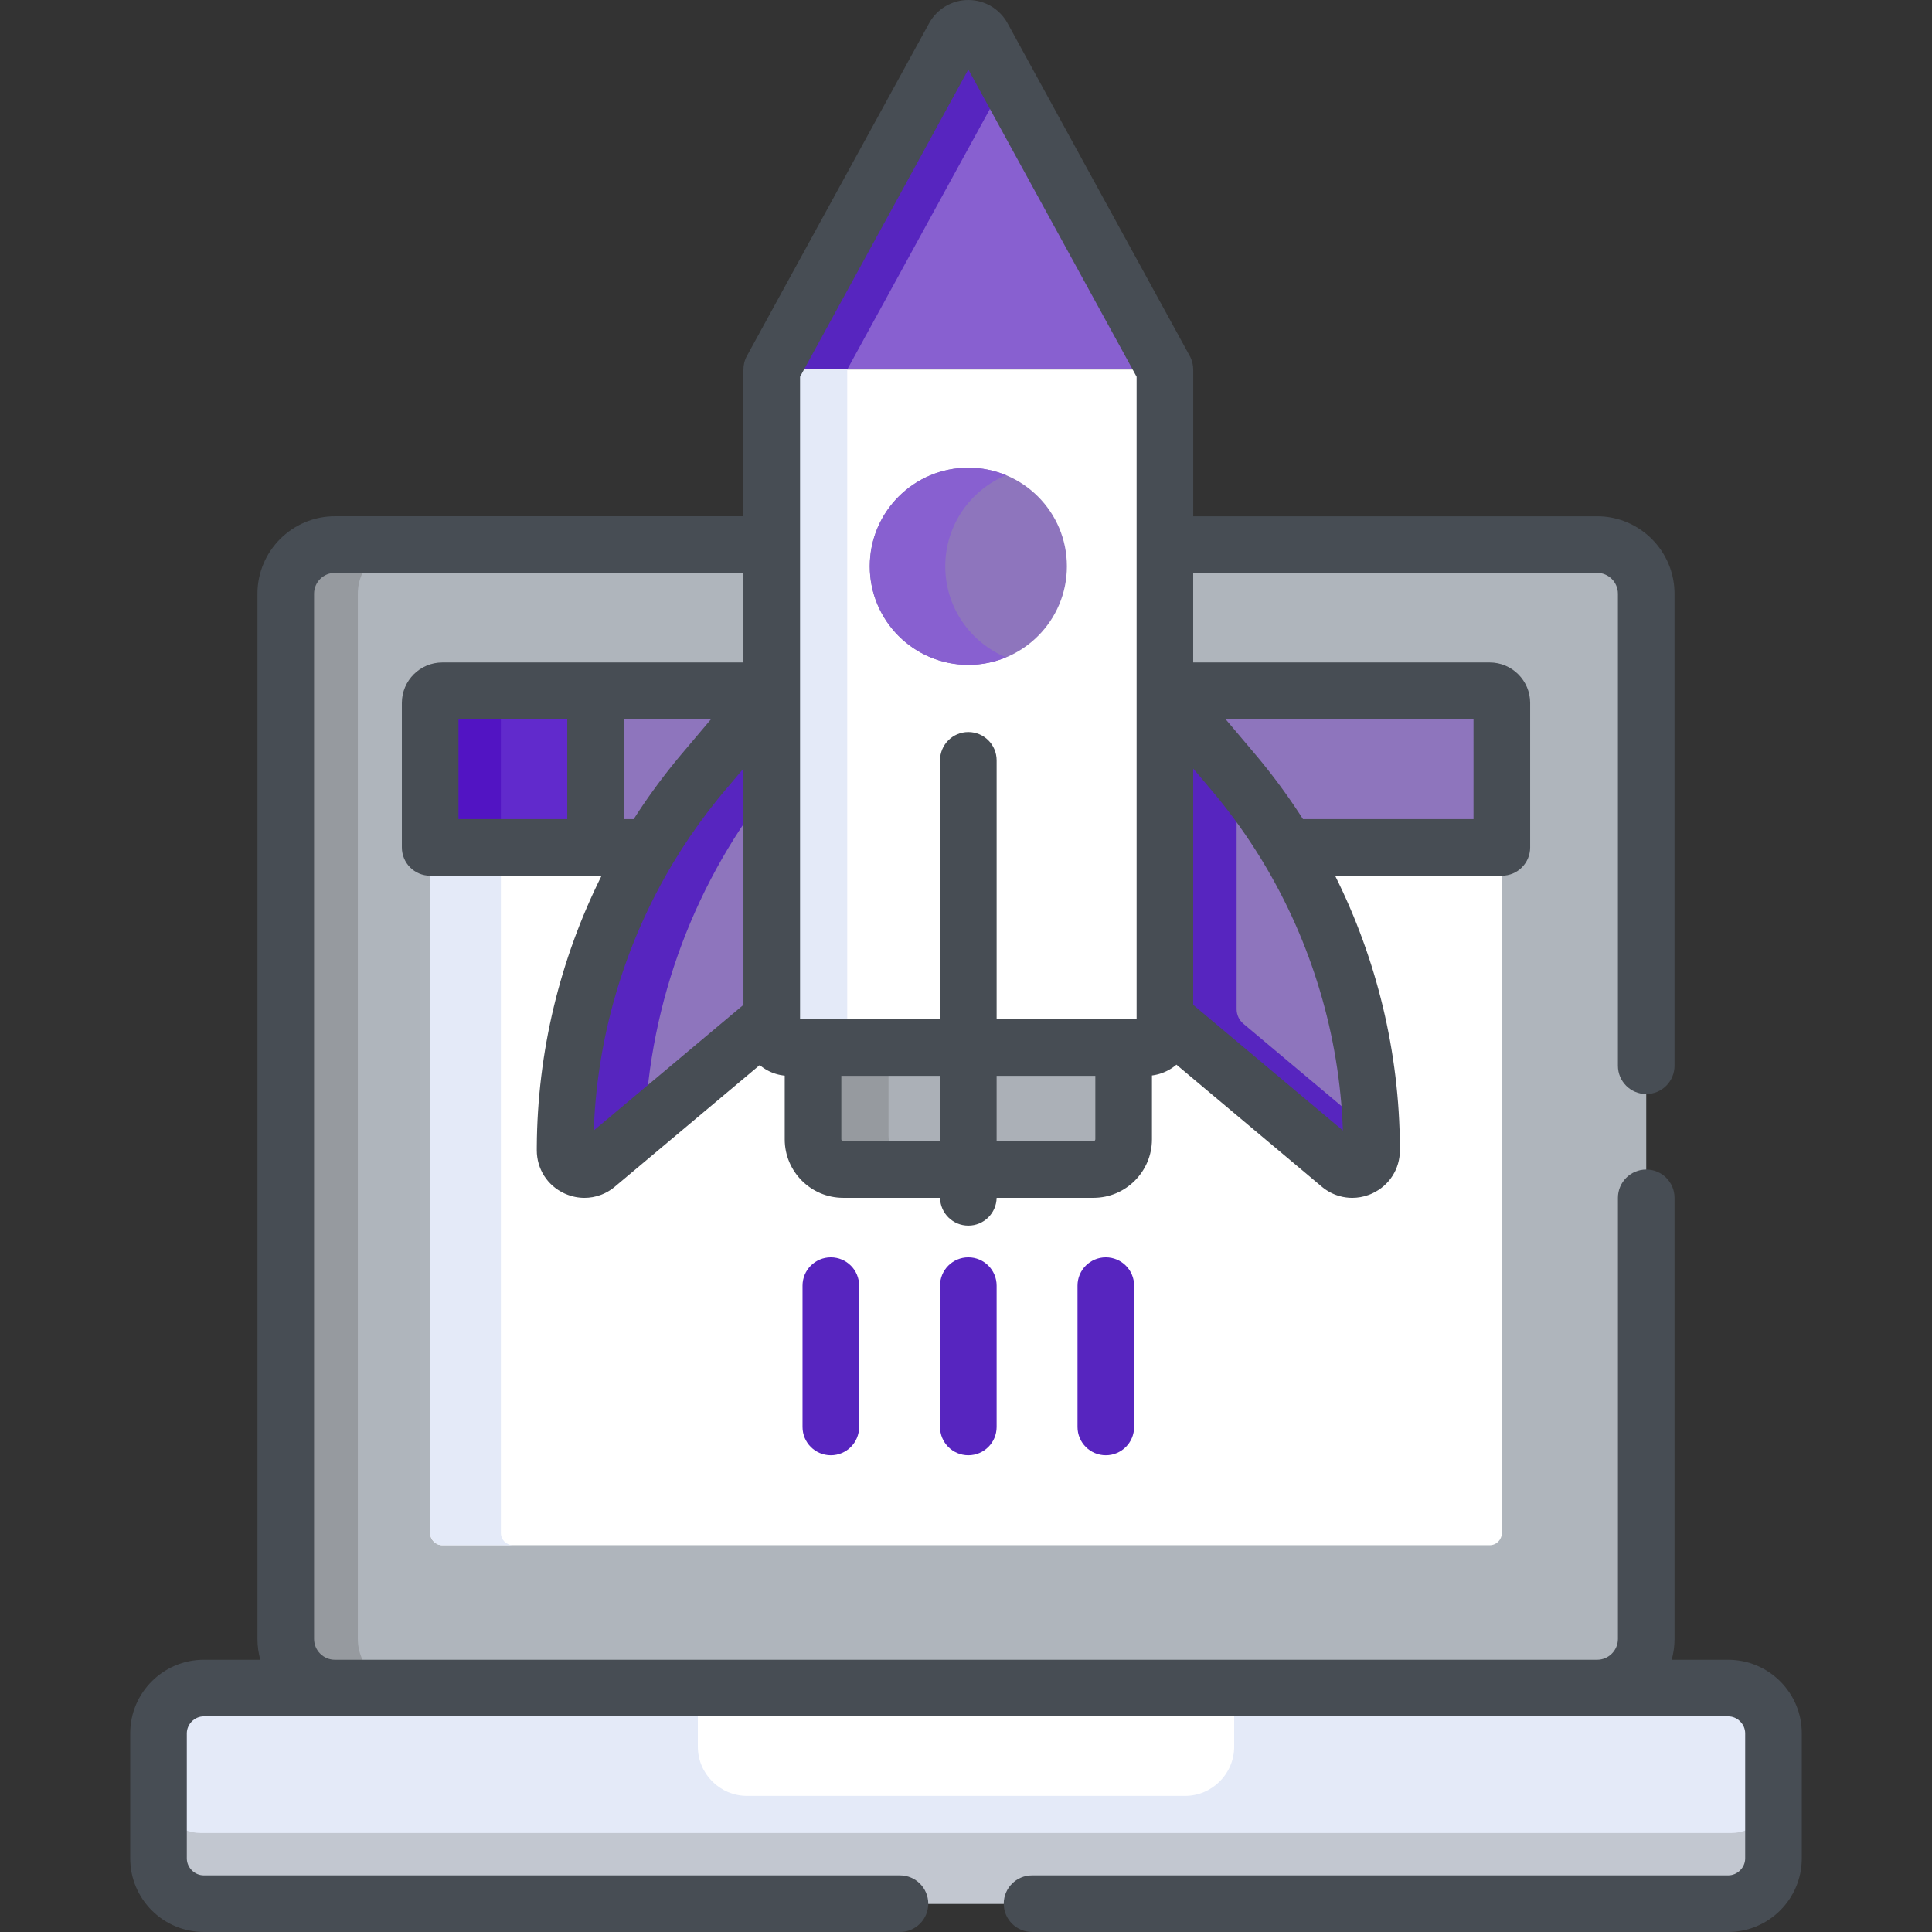 <?xml version="1.0"?>
<svg xmlns="http://www.w3.org/2000/svg" xmlns:xlink="http://www.w3.org/1999/xlink" version="1.1" id="Capa_1" x="0px" y="0px" viewBox="0 0 511.999 511.999" style="enable-background:new 0 0 511.999 511.999;" xml:space="preserve" width="512px" height="512px" class=""><rect x="0" y="0" width="511.999" height="511.999" fill="#333333" stroke="none"/><g><path style="fill:#AFB5BC" d="M423.243,144.313H308.714H204.523H88.761c-7.165,0-13.028,5.862-13.028,13.028v276.987  c0,7.165,5.862,13.028,13.028,13.028h334.482c7.165,0,13.028-5.862,13.028-13.028V157.341  C436.271,150.175,430.409,144.313,423.243,144.313z" data-original="#AFB5BC" class=""/><path style="fill:#969A9F" d="M94.829,434.327V157.341c0-7.165,5.862-13.028,13.028-13.028H88.76  c-7.165,0-13.028,5.862-13.028,13.028v276.987c0,7.165,5.862,13.028,13.028,13.028h19.097  C100.692,447.355,94.829,441.493,94.829,434.327z" data-original="#969A9F" class=""/><path style="fill:#FFFFFF" d="M394.774,183.059h-86.061h-104.19h-87.294c-1.781,0-3.225,1.444-3.225,3.225v219.986  c0,1.781,1.444,3.225,3.225,3.225h277.546c1.781,0,3.225-1.444,3.225-3.225V186.284C398,184.503,396.556,183.059,394.774,183.059z" data-original="#FFFFFF" class=""/><path style="fill:#E4EAF8" d="M132.74,406.27V186.284c0-1.781,1.444-3.225,3.225-3.225h-18.736c-1.781,0-3.225,1.444-3.225,3.225  v219.986c0,1.781,1.444,3.225,3.225,3.225h18.736C134.184,409.495,132.74,408.051,132.74,406.27z" data-original="#E4EAF8" class=""/><path style="fill:#8E75BD" d="M394.774,183.059h-86.061h-104.19H149.76v41.515H398v-38.289  C398,184.503,396.556,183.059,394.774,183.059z" data-original="#ABFFDB" class="" data-old_color="#ABFFDB"/><path style="fill:#E4EAF8" d="M457.994,504.5H54.009c-6.6,0-12.001-5.4-12.001-12.001v-33.143c0-6.6,5.4-12.001,12.001-12.001  h403.985c6.6,0,12.001,5.4,12.001,12.001v33.143C469.995,499.099,464.595,504.5,457.994,504.5z" data-original="#E4EAF8" class=""/><path style="fill:#C2C7D0" d="M458.753,485.762H53.251c-6.183,0-11.242-5.058-11.242-11.242v18.736  c0,6.183,5.058,11.242,11.242,11.242h405.503c6.183,0,11.242-5.058,11.242-11.242v-18.736  C469.995,480.704,464.936,485.762,458.753,485.762z" data-original="#C2C7D0"/><path style="fill:#FFFFFF" d="M184.936,447.355v15.544c0,7.165,5.862,13.028,13.028,13.028H314.04  c7.165,0,13.028-5.862,13.028-13.028v-15.544H184.936z" data-original="#FFFFFF" class=""/><path style="fill:#612ACC" d="M157.829,183.059h-40.6c-1.781,0-3.225,1.444-3.225,3.225v38.289h43.826V183.059z" data-original="#6DC296" class="active-path" data-old_color="#6129CC"/><path style="fill:#5214C3" d="M135.965,183.059h-18.736c-1.781,0-3.225,1.444-3.225,3.225v38.289h18.736v-38.289  C132.74,184.503,134.184,183.059,135.965,183.059z" data-original="#5FA77E" class="" data-old_color="#5FA77E"/><g>
	<path style="fill:#8E75BD" d="M307.714,183.17v86.623l46.389,38.935c3.317,2.784,8.374,0.426,8.374-3.904l0,0   c0-36.694-12.991-72.204-36.67-100.235L307.714,183.17z" data-original="#ABFFDB" class="" data-old_color="#ABFFDB"/>
	<path style="fill:#8E75BD" d="M205.523,183.17v86.623l-46.389,38.935c-3.317,2.784-8.374,0.426-8.374-3.904l0,0   c0-36.694,12.991-72.204,36.67-100.235L205.523,183.17z" data-original="#ABFFDB" class="" data-old_color="#ABFFDB"/>
</g><g>
	<path style="fill:#5725BF" d="M327.715,267.443V206.9c-0.629-0.775-1.263-1.546-1.908-2.31l-18.093-21.419v86.623l46.389,38.935   c3.317,2.784,8.374,0.426,8.374-3.904l0,0c0-1.989-0.046-3.974-0.122-5.956l-32.84-27.564   C328.374,270.347,327.715,268.933,327.715,267.443z" data-original="#92E0C0" class="" data-old_color="#92E0C0"/>
	<path style="fill:#5725BF" d="M205.523,206.9V183.17l-18.093,21.419c-23.679,28.032-36.67,63.541-36.67,100.236l0,0   c0,4.33,5.058,6.688,8.374,3.904l11.748-9.861C172.17,265.299,184.31,233.017,205.523,206.9z" data-original="#92E0C0" class="" data-old_color="#92E0C0"/>
</g><path style="fill:#ABB0B7" d="M215.46,276.605v24.328c0,4.399,3.599,7.998,7.998,7.998c11.784,0,21.358,0,33.16,0  c11.828,0,20.791,0,33.16,0c4.399,0,7.998-3.599,7.998-7.998v-24.328C287.515,276.605,223.327,276.605,215.46,276.605z" data-original="#ABB0B7" class=""/><path style="fill:#969A9F" d="M235.461,300.933v-24.328H215.46v24.328c0,4.399,3.599,7.998,7.998,7.998c7.329,0,12.995,0,20.001,0  C239.061,308.932,235.461,305.332,235.461,300.933z" data-original="#969A9F" class=""/><path style="fill:#8860D0" d="M260.435,9.762c-1.651-3.015-5.982-3.015-7.633,0l-48.279,88.161h104.191L260.435,9.762z" data-original="#FEA82F" class="" data-old_color="#FEA82F"/><path style="fill:#5725BF" d="M260.435,9.762c-1.651-3.015-5.982-3.015-7.633,0l-48.279,88.161h20.001l42.095-76.869L260.435,9.762  z" data-original="#FF8031" class="" data-old_color="#5725C0"/><path style="fill:#FFFFFF" d="M204.523,273.005c0,2.541,2.06,4.6,4.6,4.6c9.135,0,83.274,0,94.565,0  c2.775,0,5.025-2.25,5.025-5.025V97.923h-104.19V273.005z" data-original="#FFFFFF" class=""/><path style="fill:#E4EAF8" d="M224.524,273.005V97.923h-20.001v175.082c0,2.541,2.06,4.6,4.6,4.6c11.504,0,12.773,0,20.001,0  C226.584,277.605,224.524,275.546,224.524,273.005z" data-original="#E4EAF8" class=""/><circle style="fill:#8E75BD" cx="256.615" cy="150.069" r="26.122" data-original="#FFC850" class="" data-old_color="#8D74BD"/><path style="fill:#8860D0" d="M250.503,150.071c0-10.881,6.656-20.204,16.117-24.129c-3.081-1.278-6.457-1.987-10.001-1.987  c-14.424,0-26.117,11.693-26.117,26.118c0,14.424,11.693,26.118,26.117,26.118c3.543,0,6.92-0.709,10.001-1.987  C257.158,170.275,250.503,160.953,250.503,150.071z" data-original="#FEA82F" class="" data-old_color="#FEA82F"/><g>
	<path style="fill:#5725BF" d="M212.678,340.705v37.454c0,4.143,3.357,7.5,7.5,7.5c4.143,0,7.5-3.357,7.5-7.5v-37.454   c0-4.143-3.357-7.5-7.5-7.5C216.036,333.204,212.678,336.561,212.678,340.705z" data-original="#FF8031" class="" data-old_color="#5725C0"/>
	<path style="fill:#5725BF" d="M256.616,333.204c-4.143,0-7.5,3.357-7.5,7.5v37.454c0,4.143,3.357,7.5,7.5,7.5s7.5-3.357,7.5-7.5   v-37.454C264.117,336.561,260.758,333.204,256.616,333.204z" data-original="#FF8031" class="" data-old_color="#5725C0"/>
	<path style="fill:#5725BF" d="M285.552,340.705v37.454c0,4.143,3.357,7.5,7.5,7.5c4.143,0,7.5-3.357,7.5-7.5v-37.454   c0-4.143-3.357-7.5-7.5-7.5C288.909,333.204,285.552,336.561,285.552,340.705z" data-original="#FF8031" class="" data-old_color="#5725C0"/>
</g><path style="fill:#474D54" d="M457.992,439.855h-14.98c0.492-1.759,0.756-3.613,0.756-5.527V317.434c0-4.143-3.357-7.5-7.5-7.5  c-4.143,0-7.5,3.357-7.5,7.5v116.893c0,3.048-2.479,5.527-5.527,5.527H88.758c-3.047,0-5.526-2.479-5.526-5.527V157.341  c0-3.048,2.479-5.527,5.526-5.527H197.02v23.745h-79.794c-5.914,0-10.727,4.812-10.727,10.726v38.289c0,4.143,3.357,7.5,7.5,7.5  h45.425c-11.071,22.181-17.027,46.771-17.166,71.851c-0.002,0.3-0.003,0.6-0.003,0.9c0,4.95,2.787,9.326,7.273,11.418  c0.063,0.03,0.127,0.058,0.191,0.087c0.018,0.008,0.037,0.016,0.055,0.024c0.05,0.022,0.101,0.044,0.151,0.065  c0.014,0.006,0.029,0.012,0.043,0.018c1.595,0.673,3.263,1.005,4.916,1.005c0.722,0,1.441-0.063,2.15-0.188  c0.752-0.133,1.493-0.336,2.214-0.608c0.011-0.004,0.023-0.008,0.034-0.013c0.059-0.022,0.117-0.045,0.176-0.068  c0.015-0.006,0.03-0.012,0.045-0.018c0.188-0.075,0.374-0.155,0.558-0.24c0.01-0.005,0.019-0.009,0.029-0.013  c0.048-0.022,0.096-0.045,0.144-0.068c0.028-0.013,0.057-0.027,0.085-0.041c0.044-0.021,0.087-0.043,0.131-0.065  c0.031-0.016,0.062-0.031,0.092-0.047c0.042-0.021,0.084-0.043,0.126-0.065c0.035-0.019,0.07-0.038,0.106-0.057  c0.051-0.028,0.103-0.056,0.154-0.084c0.055-0.03,0.109-0.061,0.164-0.092c0.03-0.017,0.059-0.035,0.088-0.052  c0.044-0.026,0.088-0.052,0.132-0.078c0.031-0.019,0.062-0.038,0.093-0.057c0.042-0.026,0.084-0.052,0.125-0.078  c0.032-0.02,0.063-0.04,0.095-0.06c0.045-0.029,0.09-0.058,0.135-0.088c0.025-0.017,0.051-0.033,0.076-0.05  c0.07-0.047,0.139-0.094,0.209-0.143c0.015-0.011,0.031-0.022,0.046-0.033c0.055-0.039,0.11-0.078,0.165-0.118  c0.025-0.018,0.049-0.036,0.074-0.055c0.045-0.034,0.091-0.068,0.136-0.102c0.026-0.02,0.052-0.039,0.077-0.059  c0.046-0.036,0.092-0.072,0.138-0.108c0.023-0.018,0.046-0.036,0.069-0.055c0.067-0.054,0.134-0.109,0.201-0.165l38.381-32.215  c0.015,0.012,0.03,0.024,0.044,0.037c0.031,0.026,0.062,0.052,0.093,0.077c0.039,0.032,0.078,0.063,0.118,0.095  c0.028,0.022,0.056,0.045,0.085,0.068c0.064,0.051,0.129,0.1,0.195,0.149c0.023,0.017,0.047,0.034,0.07,0.052  c0.048,0.036,0.097,0.071,0.145,0.106c0.026,0.019,0.053,0.038,0.079,0.056c0.049,0.035,0.098,0.068,0.148,0.102  c0.024,0.016,0.048,0.033,0.072,0.049c0.072,0.048,0.144,0.096,0.217,0.143c0.008,0.005,0.015,0.01,0.023,0.014  c0.067,0.043,0.134,0.085,0.202,0.126c0.023,0.014,0.046,0.028,0.069,0.042c0.056,0.034,0.112,0.067,0.168,0.099  c0.023,0.013,0.046,0.027,0.069,0.04c0.068,0.039,0.137,0.078,0.206,0.115c0.008,0.005,0.017,0.009,0.025,0.014  c0.079,0.043,0.159,0.085,0.239,0.126c0.018,0.009,0.037,0.019,0.056,0.028c0.062,0.032,0.125,0.063,0.188,0.094  c0.022,0.011,0.044,0.021,0.066,0.032c0.069,0.033,0.138,0.065,0.207,0.097c0.013,0.006,0.025,0.012,0.037,0.017  c0.084,0.038,0.169,0.075,0.254,0.112c0.01,0.004,0.02,0.008,0.029,0.012c0.072,0.03,0.145,0.06,0.218,0.089  c0.024,0.009,0.047,0.019,0.071,0.028c0.066,0.026,0.132,0.051,0.198,0.075c0.019,0.007,0.039,0.015,0.058,0.022  c0.17,0.062,0.343,0.121,0.516,0.175c0.024,0.008,0.049,0.015,0.073,0.022c0.064,0.02,0.129,0.039,0.194,0.058  c0.025,0.007,0.05,0.014,0.075,0.021c0.076,0.021,0.151,0.042,0.228,0.062c0.012,0.003,0.025,0.007,0.037,0.01  c0.088,0.023,0.176,0.044,0.265,0.065c0.023,0.005,0.047,0.011,0.071,0.016c0.067,0.015,0.134,0.03,0.201,0.044  c0.027,0.006,0.054,0.011,0.082,0.017c0.069,0.014,0.138,0.027,0.207,0.04c0.023,0.004,0.045,0.009,0.068,0.012  c0.089,0.016,0.178,0.031,0.268,0.045c0.022,0.003,0.044,0.006,0.067,0.01c0.068,0.01,0.136,0.02,0.205,0.029  c0.034,0.004,0.068,0.009,0.102,0.013c0.058,0.007,0.116,0.014,0.174,0.02c0.036,0.004,0.072,0.008,0.108,0.011  c0.011,0.001,0.021,0.002,0.032,0.003v16.884c0,8.547,6.952,15.499,15.499,15.499h25.662c0.071,4.081,3.4,7.366,7.498,7.366  c4.098,0,7.427-3.285,7.498-7.366h25.662c8.547,0,15.499-6.952,15.499-15.499v-16.928c0.03-0.004,0.059-0.008,0.089-0.012  c0.059-0.008,0.117-0.016,0.176-0.025c0.04-0.006,0.081-0.012,0.121-0.019c0.055-0.009,0.109-0.018,0.164-0.027  c0.037-0.006,0.074-0.013,0.111-0.019c0.084-0.015,0.167-0.031,0.25-0.048c0.031-0.006,0.061-0.013,0.092-0.019  c0.062-0.013,0.124-0.026,0.185-0.04c0.034-0.008,0.068-0.016,0.102-0.024c0.06-0.014,0.121-0.029,0.181-0.044  c0.03-0.008,0.06-0.015,0.089-0.022c0.084-0.022,0.168-0.045,0.252-0.068c0.029-0.008,0.058-0.017,0.086-0.025  c0.062-0.018,0.123-0.036,0.184-0.055c0.03-0.009,0.06-0.018,0.089-0.028c0.071-0.022,0.141-0.045,0.212-0.069  c0.017-0.006,0.033-0.011,0.05-0.017c0.085-0.029,0.17-0.059,0.254-0.09c0.025-0.009,0.049-0.018,0.074-0.027  c0.065-0.024,0.129-0.049,0.193-0.074c0.024-0.01,0.049-0.019,0.073-0.029c0.084-0.034,0.169-0.068,0.252-0.103h0.001  c0.085-0.036,0.168-0.073,0.252-0.11c0.023-0.01,0.046-0.021,0.069-0.031c0.064-0.029,0.128-0.059,0.191-0.089  c0.021-0.01,0.042-0.02,0.064-0.03c0.084-0.041,0.167-0.082,0.249-0.124c0.002-0.001,0.005-0.002,0.007-0.004  c0.079-0.041,0.158-0.082,0.236-0.125c0.019-0.01,0.039-0.021,0.058-0.032c0.069-0.038,0.137-0.076,0.206-0.115  c0.012-0.007,0.024-0.014,0.037-0.021c0.083-0.048,0.165-0.096,0.246-0.146c0.006-0.004,0.012-0.008,0.018-0.011  c0.073-0.045,0.146-0.09,0.218-0.136c0.016-0.01,0.032-0.02,0.047-0.03c0.076-0.049,0.152-0.099,0.228-0.15  c0.001,0,0.001-0.001,0.002-0.001c0.081-0.055,0.161-0.111,0.241-0.167c0.007-0.005,0.014-0.01,0.021-0.015  c0.07-0.05,0.14-0.101,0.209-0.152c0.011-0.008,0.023-0.017,0.034-0.026c0.153-0.115,0.303-0.233,0.451-0.354  c0.007-0.006,0.015-0.012,0.022-0.018c0.033-0.028,0.067-0.055,0.1-0.083l38.516,32.328c0.067,0.056,0.134,0.111,0.201,0.165  c0.023,0.018,0.045,0.036,0.068,0.054c0.046,0.037,0.092,0.073,0.139,0.109c0.025,0.02,0.051,0.039,0.076,0.058  c0.046,0.035,0.093,0.07,0.139,0.104c0.024,0.018,0.048,0.035,0.071,0.053c0.052,0.038,0.105,0.076,0.158,0.113  c0.018,0.013,0.036,0.026,0.055,0.039c0.068,0.047,0.136,0.094,0.204,0.14c0.028,0.019,0.055,0.037,0.083,0.055  c0.044,0.029,0.087,0.058,0.131,0.086c0.031,0.02,0.063,0.04,0.095,0.06c0.04,0.025,0.081,0.051,0.121,0.076  c0.033,0.02,0.066,0.04,0.099,0.06c0.042,0.025,0.084,0.05,0.126,0.075c0.031,0.018,0.062,0.037,0.093,0.054  c0.068,0.039,0.137,0.078,0.206,0.116c0.035,0.019,0.07,0.038,0.105,0.057c0.037,0.02,0.074,0.04,0.111,0.06  c0.04,0.021,0.08,0.041,0.12,0.062c0.034,0.017,0.068,0.035,0.103,0.052c0.042,0.021,0.084,0.042,0.126,0.062  c0.029,0.014,0.057,0.027,0.086,0.041c0.047,0.022,0.094,0.045,0.141,0.066c0.017,0.008,0.035,0.016,0.052,0.024  c0.114,0.052,0.229,0.103,0.344,0.151c0.006,0.003,0.013,0.005,0.019,0.008c0.056,0.024,0.113,0.046,0.169,0.069  c0.017,0.007,0.034,0.014,0.052,0.021c0.055,0.022,0.11,0.043,0.166,0.064c0.018,0.007,0.036,0.014,0.054,0.021  c0.058,0.022,0.116,0.043,0.174,0.064c0.005,0.002,0.01,0.003,0.014,0.005c0.201,0.072,0.403,0.138,0.607,0.199  c0.005,0.001,0.009,0.003,0.014,0.004c0.066,0.02,0.132,0.039,0.198,0.057l0.019,0.005c1.084,0.303,2.202,0.457,3.327,0.457  c1.437,0,2.885-0.251,4.286-0.758c0.005-0.002,0.01-0.004,0.015-0.006c0.14-0.051,0.28-0.104,0.42-0.161l0,0  c0.064-0.026,0.128-0.052,0.192-0.079c0.017-0.007,0.034-0.014,0.051-0.022c0.048-0.021,0.096-0.042,0.145-0.063  c0.019-0.008,0.038-0.017,0.057-0.025c0.064-0.028,0.127-0.057,0.19-0.087c4.486-2.092,7.273-6.467,7.273-11.418  c0-0.3-0.001-0.6-0.003-0.9c-0.139-25.081-6.095-49.669-17.166-71.851h44.191c4.143,0,7.5-3.357,7.5-7.5v-38.289  c0-5.913-4.811-10.726-10.726-10.726H316.21v-23.745h107.027c3.048,0,5.527,2.479,5.527,5.527v125.092c0,4.143,3.357,7.5,7.5,7.5  c4.143,0,7.5-3.357,7.5-7.5V157.341c0-11.319-9.21-20.528-20.528-20.528H316.212V98.023c0.009-0.594-0.053-1.193-0.19-1.784  c-0.007-0.032-0.016-0.065-0.023-0.097c-0.006-0.024-0.011-0.048-0.018-0.072c-0.169-0.665-0.427-1.295-0.76-1.876L267.012,6.159  C264.932,2.36,260.948,0,256.616,0c-4.331,0-8.314,2.36-10.396,6.159l-48.209,88.034c-0.333,0.581-0.591,1.211-0.76,1.876  c-0.006,0.024-0.012,0.048-0.018,0.072c-0.008,0.032-0.016,0.064-0.023,0.097c-0.136,0.591-0.198,1.19-0.19,1.784v38.788H88.758  c-11.319,0-20.527,9.21-20.527,20.528v276.987c0,1.914,0.264,3.768,0.756,5.527h-14.98c-10.753,0-19.501,8.749-19.501,19.501v33.143  c0,10.753,8.749,19.501,19.501,19.501h184.491c4.143,0,7.5-3.357,7.5-7.5s-3.357-7.5-7.5-7.5H54.007c-2.439,0-4.5-2.061-4.5-4.5  v-33.143c0-2.439,2.061-4.5,4.5-4.5h403.985c2.439,0,4.5,2.061,4.5,4.5v33.143c0,2.439-2.061,4.5-4.5,4.5H273.501  c-4.143,0-7.5,3.357-7.5,7.5s3.357,7.5,7.5,7.5h184.491c10.753,0,19.501-8.749,19.501-19.501v-33.143  C477.493,448.603,468.745,439.855,457.992,439.855z M180.698,199.749c-0.169,0.2-0.338,0.401-0.506,0.603  c-0.064,0.077-0.128,0.154-0.192,0.231c-0.105,0.126-0.21,0.252-0.314,0.379c-0.047,0.056-0.094,0.113-0.141,0.169  c-0.031,0.037-0.061,0.074-0.091,0.111c-0.078,0.094-0.155,0.188-0.232,0.283c-0.203,0.247-0.405,0.495-0.607,0.744  c-0.02,0.025-0.041,0.05-0.061,0.075c-3.825,4.723-7.369,9.643-10.622,14.73h-2.603v-26.514h23.132L180.698,199.749z   M179.843,226.303c0.018-0.029,0.037-0.058,0.055-0.088c0.096-0.153,0.193-0.306,0.289-0.459c0.067-0.105,0.133-0.21,0.2-0.315  c0.044-0.069,0.087-0.137,0.131-0.206c0.109-0.171,0.218-0.341,0.328-0.511c0.003-0.005,0.006-0.01,0.009-0.014  c2.776-4.304,5.777-8.469,8.969-12.446c0.022-0.027,0.043-0.054,0.065-0.08c0.129-0.16,0.257-0.32,0.387-0.479  c0.045-0.056,0.09-0.111,0.135-0.166c0.103-0.127,0.207-0.254,0.311-0.381c0.089-0.108,0.178-0.217,0.267-0.325  c0.068-0.082,0.135-0.165,0.203-0.246c0.12-0.145,0.24-0.289,0.36-0.433c0.039-0.047,0.078-0.094,0.117-0.141  c0.163-0.194,0.326-0.389,0.489-0.582l4.862-5.757v62.624l-39.669,33.297c0.009-0.258,0.019-0.516,0.03-0.774  C158.433,273.054,166.231,248.031,179.843,226.303z M121.501,217.073V190.56h28.826v26.514H121.501z M223.408,302.428  c-0.237-0.027-0.449-0.255-0.449-0.495v-16.827h17.672c0.02,0,0.04-0.001,0.06-0.001h7.2c0.02,0,0.04,0.001,0.06,0.001h1.164v17.325  h-25.66C223.439,302.431,223.423,302.43,223.408,302.428z M290.274,301.933c0,0.256-0.242,0.498-0.498,0.498h-25.66v-17.325h26.158  L290.274,301.933L290.274,301.933z M316.212,266.296v-62.623l4.862,5.756c0.16,0.189,0.319,0.379,0.478,0.568  c0.086,0.102,0.171,0.205,0.256,0.308c0.073,0.088,0.147,0.177,0.22,0.265c0.127,0.154,0.254,0.307,0.38,0.461  c0.024,0.03,0.049,0.059,0.073,0.089c4.147,5.062,7.983,10.441,11.434,16.028c0.028,0.045,0.055,0.09,0.083,0.135  c0.091,0.148,0.183,0.297,0.273,0.446c0.06,0.099,0.121,0.198,0.181,0.297c0.059,0.097,0.118,0.194,0.177,0.291  c12.978,21.474,20.353,46.03,21.252,71.275L316.212,266.296z M390.497,217.073H345.3c-3.253-5.089-6.798-10.01-10.626-14.735  c-0.007-0.009-0.014-0.017-0.021-0.026c-0.22-0.271-0.441-0.542-0.663-0.813c-0.07-0.085-0.14-0.17-0.21-0.255  c-0.081-0.098-0.162-0.196-0.243-0.293c-0.1-0.121-0.2-0.241-0.3-0.361c-0.064-0.077-0.129-0.154-0.193-0.231  c-0.17-0.203-0.34-0.406-0.511-0.608l-7.762-9.19h65.725L390.497,217.073L390.497,217.073z M256.617,18.407l44.595,81.435v170.262  h-37.095v-68.608c0-4.143-3.357-7.5-7.5-7.5s-7.5,3.357-7.5,7.5v68.608h-37.094V99.842L256.617,18.407z" data-original="#474D54" class=""/></g> </svg>
